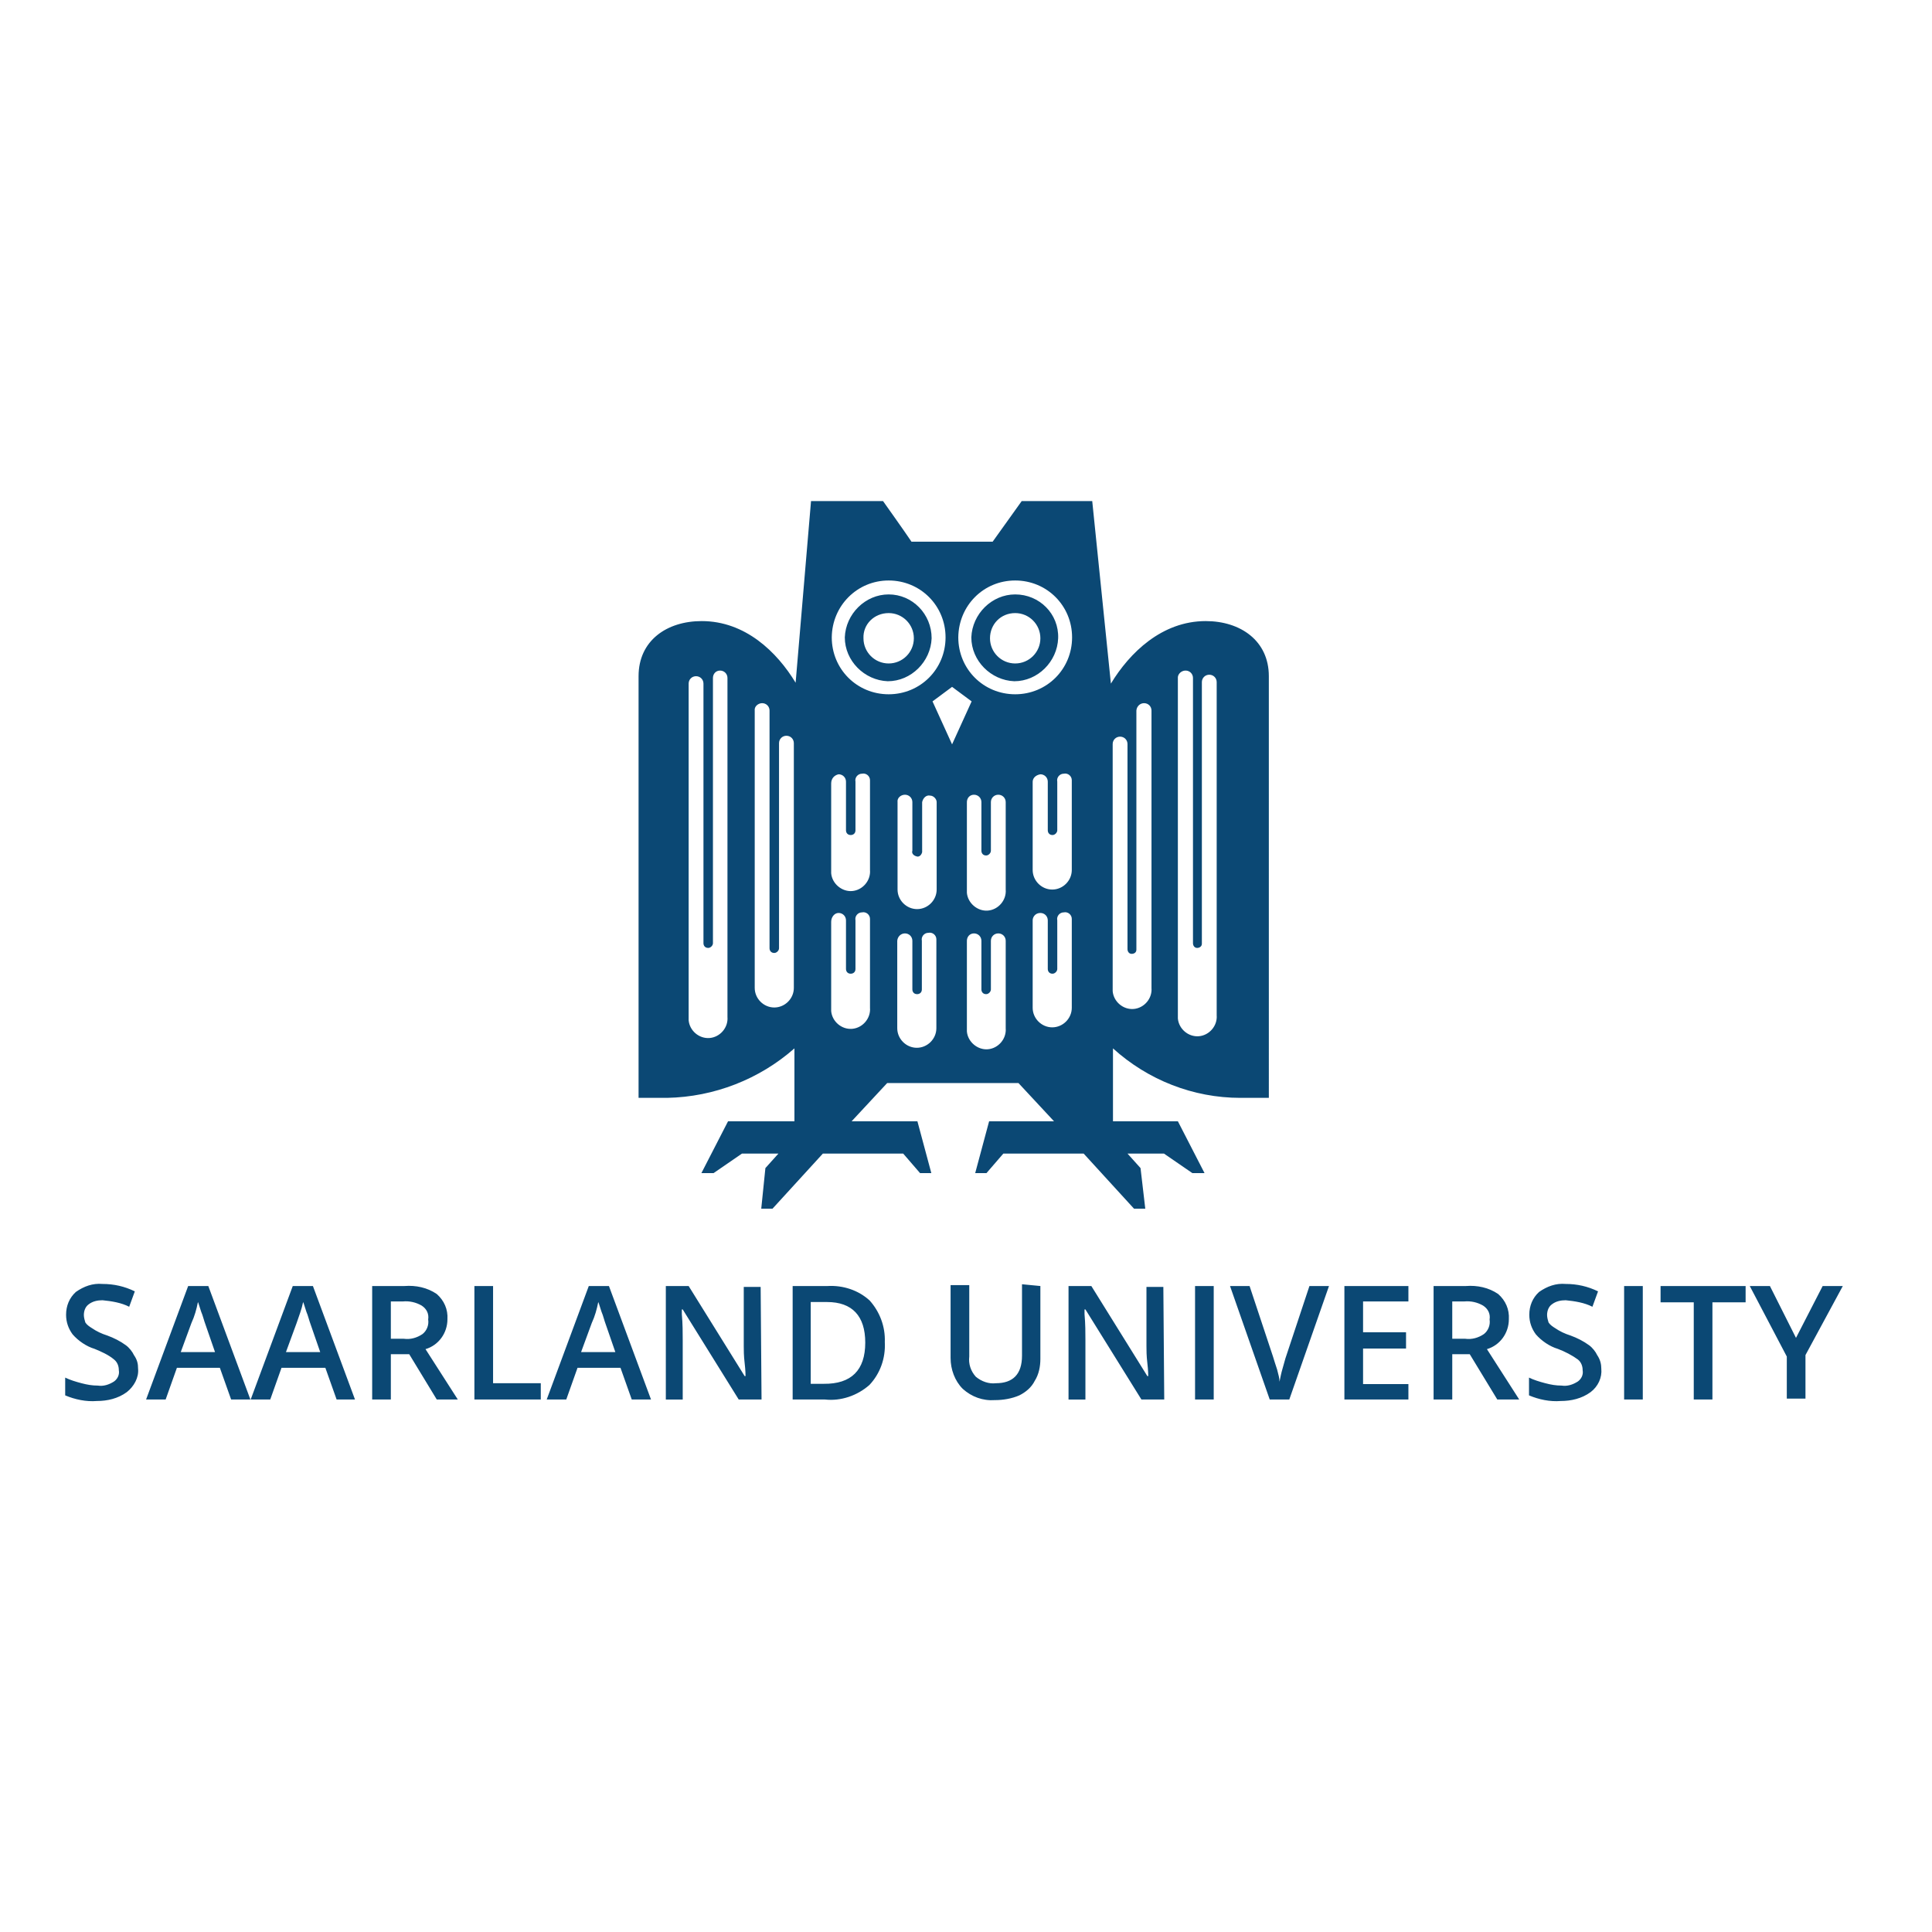 <?xml version="1.0" encoding="utf-8"?>
<!-- Generator: Adobe Illustrator 19.2.1, SVG Export Plug-In . SVG Version: 6.00 Build 0)  -->
<svg version="1.1" id="layer" xmlns="http://www.w3.org/2000/svg" xmlns:xlink="http://www.w3.org/1999/xlink" x="0px" y="0px"
	 viewBox="0 0 652 652" style="enable-background:new 0 0 652 652;" xml:space="preserve">
<style type="text/css">
	.st0{fill:#0B4874;}
</style>
<path class="st0" d="M328.7,315c1.4,0,2.5,1.1,2.5,2.5v16.4c0,0.8,0.5,1.6,1.6,1.6c0.8,0,1.6-0.8,1.6-1.6v-16.4
	c0-1.4,1.1-2.5,2.5-2.5c1.4,0,2.5,1.1,2.5,2.5l0,0V347c0.3,3.6-2.5,6.8-6,7.1s-6.8-2.5-7.1-6c0-0.3,0-0.5,0-0.8v-29.5
	C326.2,316.1,327.3,315,328.7,315z M305.4,315c1.4,0,2.5,1.1,2.5,2.5v16.4c0,0.8,0.5,1.6,1.6,1.6c0.8,0,1.6-0.5,1.6-1.6l0,0v-16.4
	c-0.3-1.4,0.8-2.7,2.2-2.7c1.4-0.3,2.7,0.8,2.7,2.2c0,0.3,0,0.3,0,0.5V347c0,3.6-3,6.6-6.6,6.6s-6.6-3-6.6-6.6v-29.5
	C302.9,316.1,304,315,305.4,315L305.4,315z M351.1,308.1c1.4,0,2.5,1.1,2.5,2.5l0,0V327c0,0.8,0.5,1.6,1.6,1.6
	c0.8,0,1.6-0.8,1.6-1.6v-16.4c-0.3-1.4,0.8-2.7,2.2-2.7c1.4-0.3,2.7,0.8,2.7,2.2c0,0.3,0,0.3,0,0.5v29.5c0,3.6-3,6.6-6.6,6.6
	s-6.6-3-6.6-6.6l0,0v-29.3C348.4,309.5,349.4,308.1,351.1,308.1L351.1,308.1z M283,308.1c1.4,0,2.5,1.1,2.5,2.5V327
	c0,0.8,0.5,1.6,1.6,1.6c0.8,0,1.6-0.5,1.6-1.6l0,0v-16.4c-0.3-1.4,0.8-2.7,2.2-2.7c1.4-0.3,2.7,0.8,2.7,2.2c0,0.3,0,0.3,0,0.5v29.5
	c0.3,3.6-2.5,6.8-6,7.1c-3.6,0.3-6.8-2.5-7.1-6c0-0.3,0-0.5,0-0.8v-29.3C280.5,309.5,281.6,308.1,283,308.1L283,308.1L283,308.1z
	 M328.7,268.2c1.4,0,2.5,1.1,2.5,2.5l0,0v16.4c0,0.8,0.5,1.6,1.6,1.6c0.8,0,1.6-0.8,1.6-1.6v-16.4c0-1.4,1.1-2.5,2.5-2.5
	c1.4,0,2.5,1.1,2.5,2.5v29.5c0.3,3.6-2.5,6.8-6,7.1s-6.8-2.5-7.1-6c0-0.3,0-0.5,0-0.8v-29.5C326.2,269.3,327.3,268.2,328.7,268.2
	L328.7,268.2z M305.4,268.2c1.4,0,2.5,1.1,2.5,2.5l0,0v16.4c-0.3,0.8,0.3,1.6,1.4,1.9c0.8,0.3,1.6-0.3,1.9-1.4c0-0.3,0-0.3,0-0.5
	v-16.4c0.3-1.4,1.4-2.5,2.7-2.2c1.1,0,2.2,1.1,2.2,2.2v29.5c0,3.6-3,6.6-6.6,6.6s-6.6-3-6.6-6.6v-29.5
	C302.7,269.3,304,268.2,305.4,268.2L305.4,268.2L305.4,268.2z M351.1,261.3c1.4,0,2.5,1.1,2.5,2.5l0,0v16.4c0,0.8,0.5,1.6,1.6,1.6
	c0.8,0,1.6-0.8,1.6-1.6v-16.4c-0.3-1.4,0.8-2.7,2.2-2.7c1.4-0.3,2.7,0.8,2.7,2.2c0,0.3,0,0.3,0,0.5v29.8c0,3.6-3,6.6-6.6,6.6
	s-6.6-3-6.6-6.6l0,0v-29.5C348.4,262.7,349.4,261.6,351.1,261.3L351.1,261.3z M283,261.3c1.4,0,2.5,1.1,2.5,2.5v16.4
	c0,0.8,0.5,1.6,1.6,1.6c0.8,0,1.6-0.5,1.6-1.6l0,0v-16.4c-0.3-1.4,0.8-2.7,2.2-2.7c1.4-0.3,2.7,0.8,2.7,2.2c0,0.3,0,0.3,0,0.5v29.8
	c0.3,3.6-2.5,6.8-6,7.1s-6.8-2.5-7.1-6c0-0.3,0-0.5,0-0.8v-29.5C280.5,262.7,281.6,261.6,283,261.3C283,261.6,283,261.6,283,261.3
	L283,261.3z M257.2,237.3c1.4,0,2.5,1.1,2.5,2.5v80.2c0,0.8,0.5,1.6,1.6,1.6c0.8,0,1.6-0.8,1.6-1.6v-69.2c0-1.4,1.1-2.5,2.5-2.5
	c1.4,0,2.5,1.1,2.5,2.5v82.6c0,3.6-3,6.6-6.6,6.6s-6.6-3-6.6-6.6v-93.6C254.5,238.4,255.9,237.3,257.2,237.3L257.2,237.3
	L257.2,237.3z M386.1,237.3c1.4,0,2.5,1.1,2.5,2.5v93.6c0.3,3.6-2.5,6.8-6,7.1c-3.6,0.3-6.8-2.5-7.1-6c0-0.3,0-0.5,0-0.8v-82.6
	c0-1.4,1.1-2.5,2.5-2.5s2.5,1.1,2.5,2.5v69.2c0,0.8,0.5,1.6,1.4,1.6s1.6-0.5,1.6-1.4c0,0,0-0.3,0-0.5v-80.2
	C383.6,238.4,384.7,237.3,386.1,237.3L386.1,237.3z M321.3,231.8l6.6,4.9l-6.6,14.5l-6.6-14.5L321.3,231.8z M243,226.3
	c1.4,0,2.5,1.1,2.5,2.5v114.4c0.3,3.6-2.5,6.8-6,7.1c-3.6,0.3-6.8-2.5-7.1-6c0-0.3,0-0.5,0-0.8V230.7c0-1.4,1.1-2.5,2.5-2.5
	c1.4,0,2.5,1.1,2.5,2.5v87.6c0,0.8,0.5,1.6,1.6,1.6c0.8,0,1.6-0.8,1.6-1.6l0,0v-89.5C240.6,227.4,241.6,226.3,243,226.3L243,226.3z
	 M400.1,226.3c1.4,0,2.5,1.1,2.5,2.5v89.5c0,0.8,0.5,1.6,1.4,1.6c0.8,0,1.6-0.5,1.6-1.4c0,0,0-0.3,0-0.5v-87.8
	c0-1.4,1.1-2.5,2.5-2.5c1.4,0,2.5,1.1,2.5,2.5v112.4c0.3,3.6-2.5,6.8-6,7.1c-3.6,0.3-6.8-2.5-7.1-6c0-0.3,0-0.5,0-0.8V228.5
	C397.6,227.4,398.7,226.3,400.1,226.3L400.1,226.3z M342.6,206.9c4.7,0,8.5,3.8,8.5,8.5c0,4.7-3.8,8.5-8.5,8.5
	c-4.7,0-8.5-3.8-8.5-8.5l0,0C334.1,210.7,337.7,206.9,342.6,206.9C342.6,206.6,342.6,206.6,342.6,206.9L342.6,206.9z M299.9,206.9
	c4.7,0,8.5,3.8,8.5,8.5c0,4.7-3.8,8.5-8.5,8.5c-4.7,0-8.5-3.8-8.5-8.5l0,0C291.2,210.7,295,206.9,299.9,206.9
	C299.7,206.6,299.7,206.6,299.9,206.9L299.9,206.9z M342.6,200.6c-7.9,0-14.5,6.6-14.8,14.5c0,7.9,6.6,14.5,14.5,14.8
	c7.9,0,14.5-6.6,14.8-14.5l0,0C357.4,207.2,350.8,200.6,342.6,200.6C342.9,200.6,342.9,200.6,342.6,200.6z M299.9,200.6
	c-7.9,0-14.5,6.6-14.8,14.5c0,7.9,6.6,14.5,14.5,14.8c7.9,0,14.5-6.6,14.8-14.5l0,0C314.4,207.2,307.9,200.6,299.9,200.6
	L299.9,200.6z M342.6,195.9c10.7,0,19.2,8.5,19.2,19.2s-8.5,19.2-19.2,19.2c-10.7,0-19.2-8.5-19.2-19.2
	C323.5,204.4,331.9,195.9,342.6,195.9L342.6,195.9L342.6,195.9z M299.9,195.9c10.7,0,19.2,8.5,19.2,19.2s-8.5,19.2-19.2,19.2
	c-10.7,0-19.2-8.5-19.2-19.2C280.8,204.4,289.3,195.9,299.9,195.9L299.9,195.9L299.9,195.9z M273.7,169.1l-5.2,61.3
	c-6.3-10.4-17-20.8-31.7-20.8c-11.8,0-21.3,6.6-21.3,18.6v142.3h9.6c15.9-0.3,31.2-6.3,43-16.7v24.6h-22.4l-9,17.5h4.1l9.6-6.6h12.3
	l-4.4,4.9l-1.4,13.7h3.8l17-18.6h27.1l5.7,6.6h3.8l-4.7-17.5h-22.2l12-12.9h44.3l12,12.9h-21.9l-4.7,17.5h3.8l5.7-6.6h27.1l17,18.6
	h3.8l-1.6-13.7l-4.4-4.9h12.3l9.6,6.6h4.1l-9-17.5h-21.9v-24.6c11.8,10.7,27.1,16.7,43,16.7h9.6V228.2c0-12-9.6-18.6-21.3-18.6
	c-14.8,0-25.7,10.7-32,21.1l-6.3-61.6h-23.8l-9.8,13.7h-27.4c-2.2-3.3-9.6-13.7-9.6-13.7L273.7,169.1L273.7,169.1z"/>
<path class="st0" d="M78,472.3l-3.8-10.7H59.7l-3.8,10.7h-6.6L63.5,434h6.8l14.2,38.3H78z M72.6,456.4L69,446
	c-0.3-0.8-0.5-1.9-1.1-3.3c-0.5-1.4-0.8-2.7-1.1-3.3c-0.5,2.5-1.1,4.7-2.2,7.1l-3.6,9.8H72.6z"/>
<path class="st0" d="M46.6,461.9c0.3,3-1.4,6-3.8,7.9c-3,2.2-6.6,3-10.1,3c-3.6,0.3-7.4-0.5-10.7-1.9v-6c1.6,0.8,3.6,1.4,5.5,1.9
	c1.9,0.5,3.6,0.8,5.5,0.8c1.9,0.3,3.8-0.3,5.5-1.4c1.1-0.8,1.9-2.2,1.6-3.8c0-1.4-0.5-2.7-1.6-3.6c-1.9-1.6-4.4-2.7-6.6-3.6
	c-2.7-0.8-5.5-2.7-7.4-4.9c-1.4-1.9-2.2-4.1-2.2-6.6c0-3,1.1-5.7,3.3-7.7c2.7-1.9,5.7-3,9-2.7c3.8,0,7.4,0.8,10.9,2.5l-1.9,5.2
	c-2.7-1.4-6-1.9-9-2.2c-1.6,0-3.3,0.3-4.7,1.4c-1.1,0.8-1.6,2.2-1.6,3.6c0,0.8,0.3,1.9,0.5,2.5c0.5,0.8,1.4,1.4,2.2,1.9
	c1.6,1.1,3.3,1.9,5.2,2.5c2.2,0.8,4.4,1.9,6.3,3.3c1.1,0.8,2.2,2.2,2.7,3.3C46.3,458.9,46.6,460.2,46.6,461.9z M113.6,472.3
	l-3.8-10.7H95l-3.8,10.7h-6.6L98.8,434h6.8l14.2,38.3H113.6z M108.1,456.4l-3.6-10.4c-0.3-0.8-0.5-1.9-1.1-3.3
	c-0.5-1.4-0.8-2.7-1.1-3.3c-0.5,2.5-1.4,4.7-2.2,7.1l-3.6,9.8H108.1z M131.9,457v15.3h-6.3V434h10.9c3.8-0.3,7.7,0.5,10.9,2.7
	c2.5,2.2,3.8,5.2,3.6,8.5c0,4.7-3,8.8-7.4,10.1l10.9,17h-7.1l-9.3-15.3L131.9,457z M131.9,451.8h4.4c2.2,0.3,4.4-0.3,6.3-1.6
	c1.4-1.1,2.2-3,1.9-4.9c0.3-1.9-0.5-3.6-2.2-4.7c-1.9-1.1-4.1-1.6-6.3-1.4h-4.1L131.9,451.8L131.9,451.8z M160.1,472.3V434h6.3v32.8
	h16.1v5.5H160.1z M213.2,472.3l-3.8-10.7h-14.5l-3.8,10.7h-6.6l14.2-38.3h6.8l14.2,38.3H213.2z M207.7,456.4l-3.6-10.4
	c-0.3-0.8-0.5-1.9-1.1-3.3c-0.5-1.4-0.8-2.7-1.1-3.3c-0.5,2.5-1.1,4.7-2.2,7.1l-3.6,9.8H207.7z M257,472.3h-7.7l-18.9-30.4h-0.3v1.6
	c0.3,3.3,0.3,6.3,0.3,8.8v20h-5.7V434h7.7l18.9,30.4h0.3c0-0.3,0-1.9-0.3-4.4s-0.3-4.4-0.3-5.7v-20h5.7L257,472.3z M298.6,452.9
	c0.3,5.5-1.6,10.7-5.2,14.5c-4.1,3.6-9.6,5.5-15,4.9h-10.9V434h11.8c5.2-0.3,10.4,1.4,14.2,4.9C296.9,442.7,298.8,447.7,298.6,452.9
	z M292,453.1c0-9-4.4-13.7-12.9-13.7h-5.5v27.6h4.4C287.3,467.1,292,462.4,292,453.1L292,453.1z M351.1,434v24.6
	c0,2.5-0.5,5.2-1.9,7.4c-1.1,2.2-3,3.8-5.2,4.9c-2.5,1.1-5.5,1.6-8.2,1.6c-4.1,0.3-7.9-1.1-10.9-3.8c-2.7-2.7-4.1-6.6-4.1-10.4
	v-24.6h6.3v24.1c-0.3,2.5,0.5,4.9,2.2,6.8c1.9,1.6,4.4,2.5,6.8,2.2c5.7,0,8.8-3,8.8-9.3v-24.1L351.1,434z M392.9,472.3h-7.7
	l-18.9-30.4h-0.3v1.6c0.3,3.3,0.3,6.3,0.3,8.8v20h-5.7V434h7.7l18.9,30.4h0.3c0-0.3,0-1.9-0.3-4.4s-0.3-4.4-0.3-5.7v-20h5.7
	L392.9,472.3z M403.3,472.3V434h6.3v38.3H403.3z M441.9,434h6.6l-13.4,38.3h-6.6L415.1,434h6.6l7.9,23.8c0.3,1.1,0.8,2.5,1.4,4.4
	c0.5,1.9,0.8,3,0.8,4.1c0.3-1.4,0.5-2.7,1.1-4.7s0.8-3,1.1-3.8L441.9,434z M475.3,472.3h-21.6V434h21.6v5.2H460v10.4h14.5v5.5H460
	v12h15.3V472.3z M490.1,457v15.3h-6.3V434h10.9c3.8-0.3,7.7,0.5,10.9,2.7c2.5,2.2,3.8,5.2,3.6,8.5c0,4.7-3,8.8-7.4,10.1l10.9,17
	h-7.4l-9.3-15.3L490.1,457z M490.1,451.8h4.4c2.2,0.3,4.4-0.3,6.3-1.6c1.4-1.1,2.2-3,1.9-4.9c0.3-1.9-0.5-3.6-2.2-4.7
	c-1.9-1.1-4.1-1.6-6.3-1.4h-4.1L490.1,451.8z M540.4,461.9c0.3,3-1.1,6-3.6,7.9c-3,2.2-6.6,3-10.1,3c-3.6,0.3-7.4-0.5-10.7-1.9v-6
	c1.6,0.8,3.6,1.4,5.5,1.9c1.9,0.5,3.6,0.8,5.5,0.8c1.9,0.3,3.8-0.3,5.5-1.4c1.1-0.8,1.9-2.2,1.6-3.8c0-1.4-0.5-2.7-1.6-3.6
	c-1.9-1.4-4.4-2.7-6.8-3.6c-2.7-0.8-5.5-2.7-7.4-4.9c-1.4-1.9-2.2-4.1-2.2-6.6c0-3,1.1-5.7,3.3-7.7c2.7-1.9,5.7-3,9-2.7
	c3.8,0,7.4,0.8,10.9,2.5l-1.9,5.2c-2.7-1.4-6-1.9-9-2.2c-1.6,0-3.3,0.3-4.7,1.4c-1.1,0.8-1.6,2.2-1.6,3.6c0,0.8,0.3,1.9,0.5,2.5
	c0.5,0.8,1.4,1.4,2.2,1.9c1.6,1.1,3.3,1.9,5.2,2.5c2.2,0.8,4.4,1.9,6.3,3.3c1.1,0.8,2.2,2.2,2.7,3.3
	C540.1,458.9,540.4,460.5,540.4,461.9z M548.1,472.3V434h6.3v38.3H548.1z M577.9,472.3h-6.3v-32.8h-11.2V434h28.7v5.5h-11.2V472.3z
	 M606.1,451.5l9-17.5h6.8l-12.6,23.3V472h-6.3v-14.2L590.5,434h6.8L606.1,451.5z"/>
</svg>
